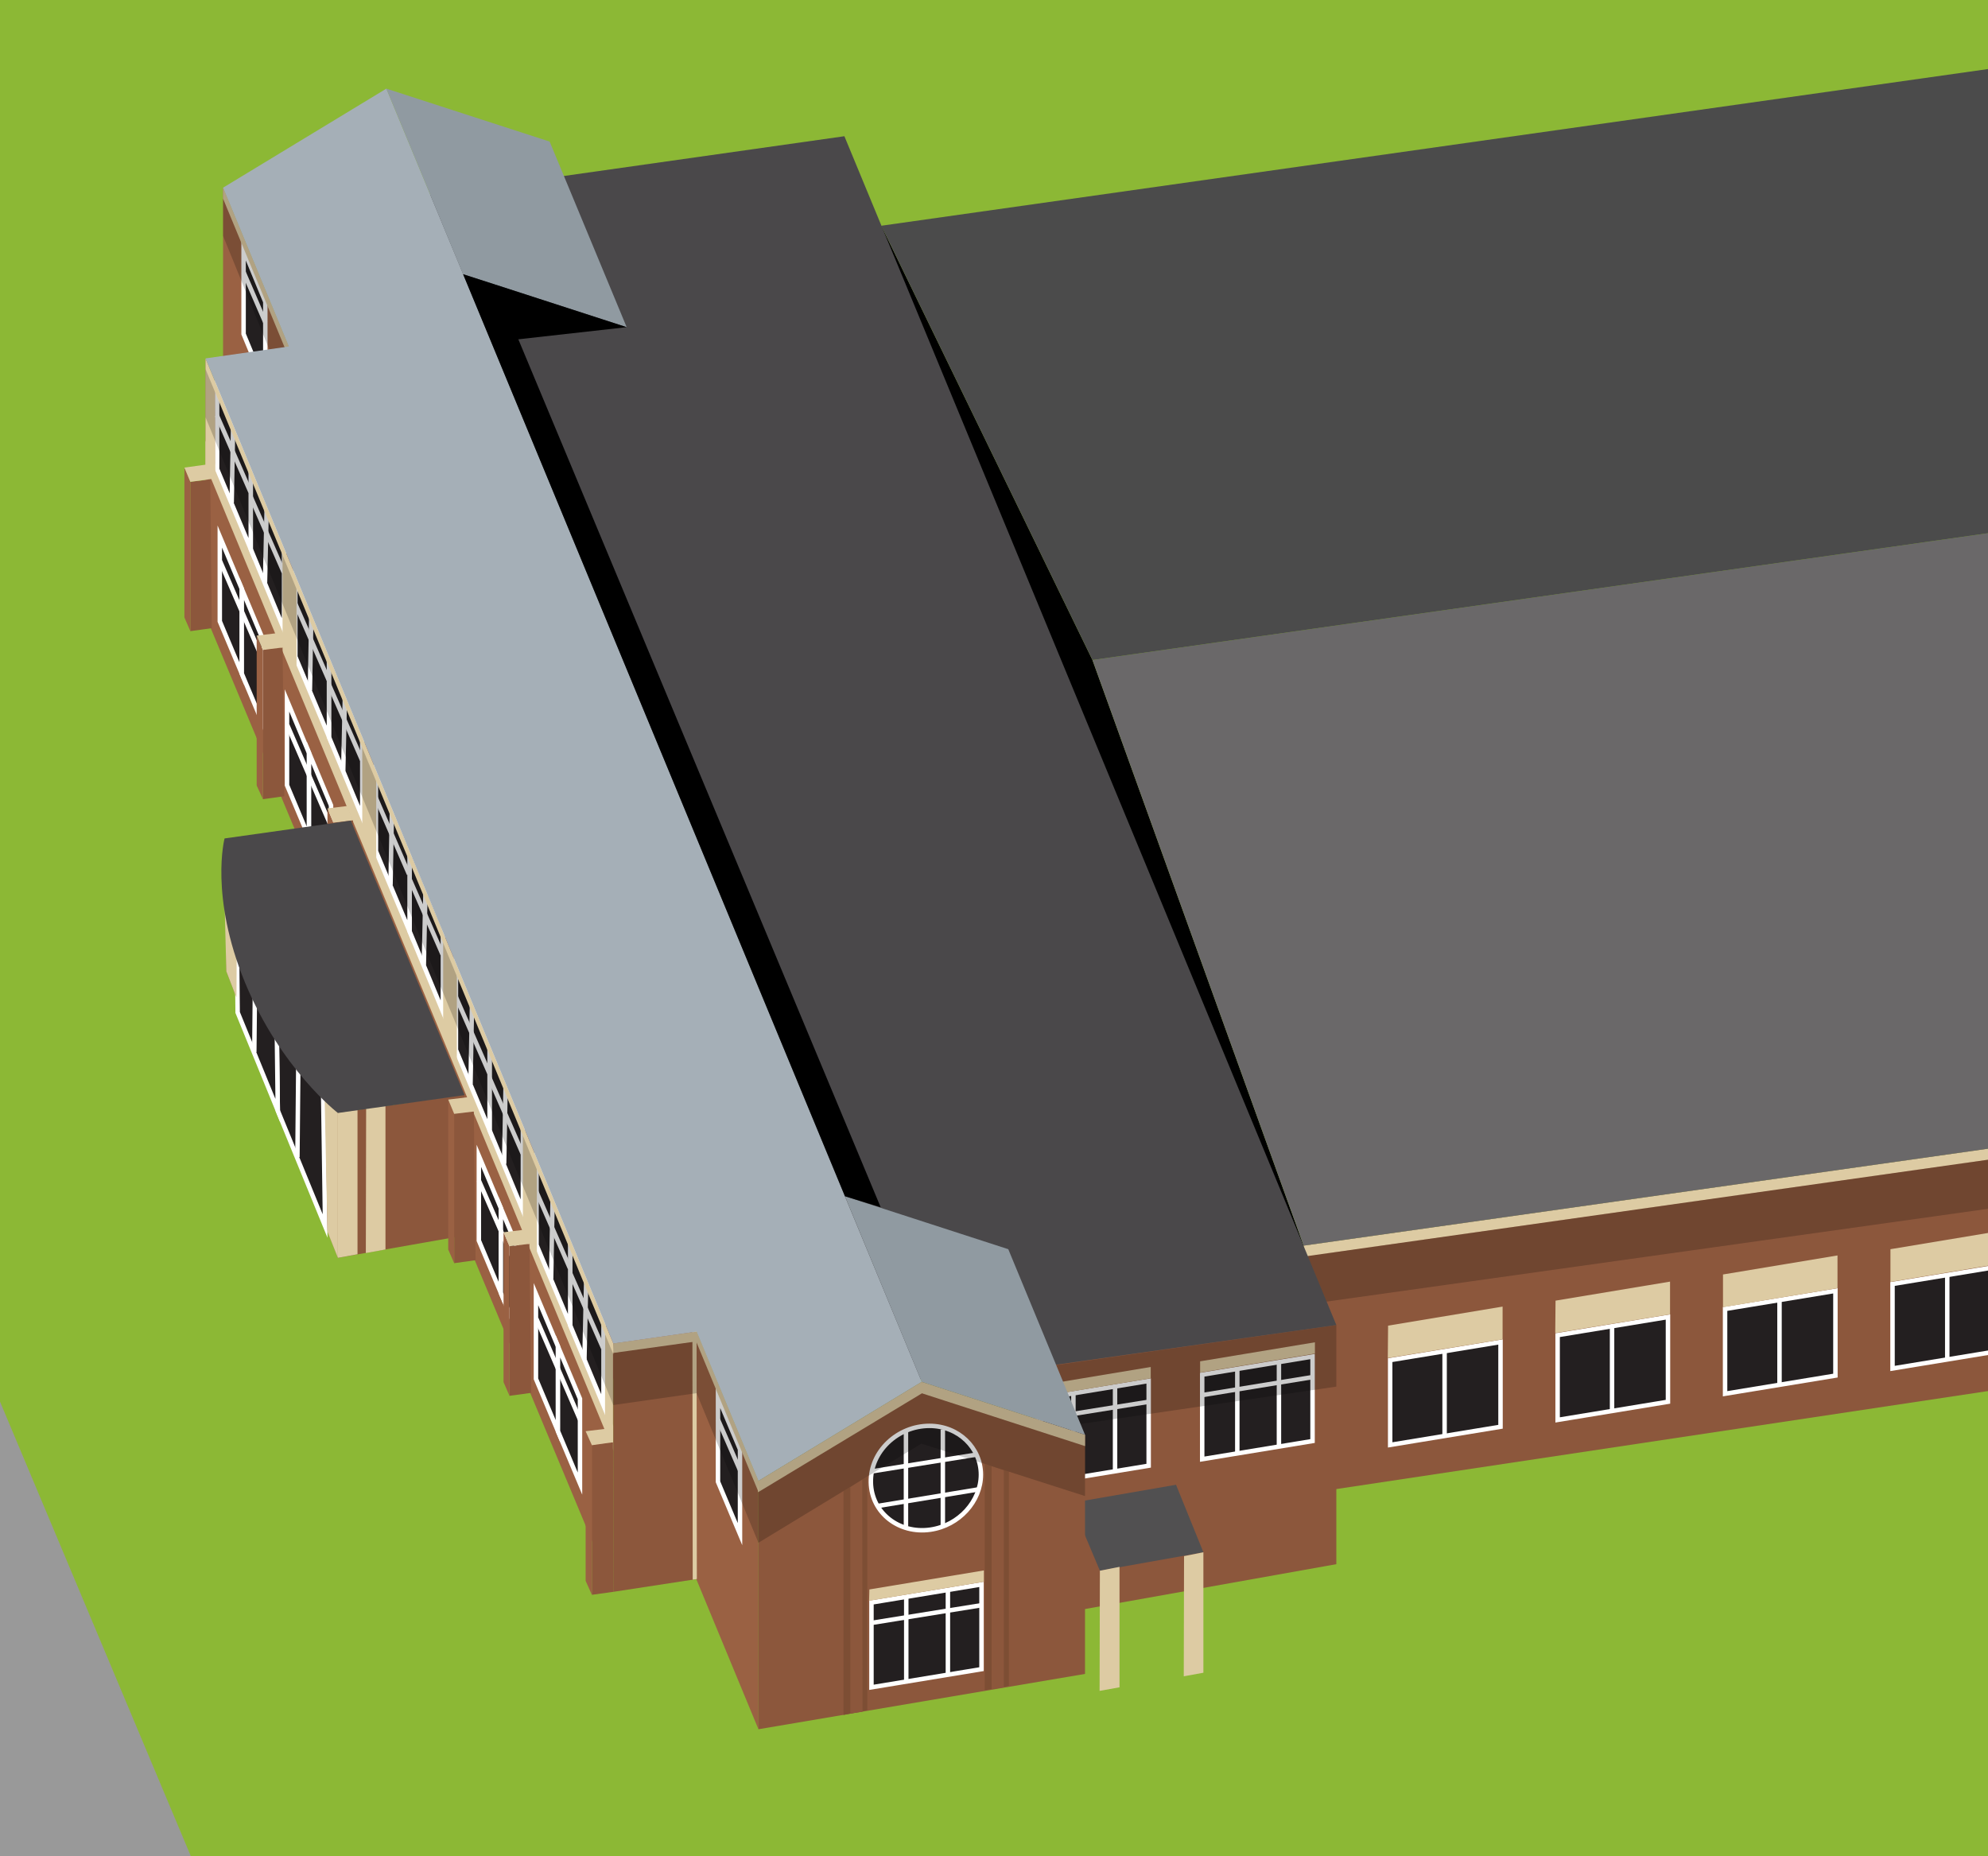 <?xml version="1.0" encoding="UTF-8"?>
<svg id="map" xmlns="http://www.w3.org/2000/svg" viewBox="0 0 66.84 62.41">
  <rect x="0" y="0" width="66.84" height="62.41" fill="#333333" stroke="none"/>
  <defs>
    <style>
      .cls-1 {
        fill: #909aa1;
      }

      .cls-1, .cls-2, .cls-3, .cls-4, .cls-5, .cls-6, .cls-7, .cls-8, .cls-9, .cls-10, .cls-11, .cls-12, .cls-13, .cls-14 {
        stroke-width: 0px;
      }

      .cls-2 {
        fill: #ddcba3;
      }

      .cls-15 {
        fill: #231f20;
        stroke: #fff;
        stroke-miterlimit: 10;
        stroke-width: .15px;
      }

      .cls-3 {
        fill: #a5afb7;
      }

      .cls-4 {
        opacity: .2;
      }

      .cls-4, .cls-9 {
        fill: #000;
      }

      .cls-5 {
        fill: #8cb835;
      }

      .cls-6 {
        fill: #7d4e34;
      }

      .cls-7 {
        fill: #999;
      }

      .cls-8 {
        fill: #515051;
      }

      .cls-10 {
        fill: #6a6869;
      }

      .cls-11 {
        fill: #4b4b4b;
      }

      .cls-12 {
        fill: #4a484a;
      }

      .cls-13 {
        fill: #9a6143;
      }

      .cls-14 {
        fill: #8c573c;
      }
    </style>
  </defs>
  <path class="cls-5" d="M477.75,394.27c28.49-59.5-54.18-238.94-89.6-311.4-35.42-72.46-99.31-161.2-174.79-189.26-90.3-33.58-194.59-32.77-237.48-30.9-42.89,1.87-93.1,4.07-93.1,4.07l-233.81,19.08-24.03,1.96s-56.16,2.4-75.69,30.97c-6.71,9.81-16.38,20.43-28.27,29.83-13.78,10.88-39.39,18.35-39.39,18.35l-29.13-9.37s-11.94-4.07-10.96-.9,18.31,12.58,18.44,15.56c.13,2.98-12.37,14.29-34.96,12.03-9.15-.92-21.33-3.28-33.48-4.18-23.56-1.75-47.15,5.09-59.36,13.57-10.35,7.18-32.9,9.16-32.9,9.16-6.44,38.33,5.76,106.07,11.91,142.45,5.14,30.4,21.38,65.17,46.03,86.84,28.13,24.72,57.57,26.63,91.86,23.23,7.15-.71,23.43-2.2,43.21-.85,13.92.95,48.06,18.99,102.01,9.5,59.09-10.4,97.23-53.48,116.74-56.98,113.83-20.43,169.77-26.66,210.8-11.19,35.96,13.56,71.64,69.79,94.2,112.05,14.69,27.52,19.82,34.68,41.29,57.21,40.42,42.4,156.79,80.32,230.79,87.01,74,6.69,162.07-.18,189.67-57.81Z"/>
  <path class="cls-7" d="M-401.28,288.67c5.6-11.89,6.52-30.33,2.48-49.33-2.11-9.88-.14-16.91,1.63-20.1,7.19-1.63,11.59-6.06,10.58-10.63,2.44-2.48,13.32-11.48,46.58-16.5l265.8-40.14c6.05,4.33,29.04,21.17,44.85,37.69,19.37,20.24,38.15,41.14,55.06,74.15l9-1.66C17.5,228.58-1.55,207.38-21.2,186.85c-14.43-15.08-34.13-30.01-42.89-36.41l99.41-15.01c5.75,3.16,24.7,13.99,30.86,22.56l.58.81c7.37,10.26,17.46,24.32,43.68,34.48,12.09,4.68,24.87,9.9,36.5,17.67,12.27,8.19,22.19,18.61,30.35,31.85,12.37,20.09,25.52,47.31,36.08,69.18,4.86,10.07,9.06,18.76,12.38,25.1,10.49,20.02,16.93,31.68,27.5,38.62,2.61,1.71,5.08,3.01,7.26,4.16,6.37,3.35,11.41,6,16.08,17.14l23.49,56.02,5.06.33-24.09-57.03c-5.02-11.97-10.81-15.02-17.51-18.54-2.19-1.15-4.46-2.34-6.9-3.95-9.91-6.51-16.22-17.94-26.51-37.59-3.31-6.32-7.5-14.99-12.35-25.04-10.58-21.91-23.75-49.19-36.18-69.37-18.17-29.5-41.85-40.5-68.66-50.89-25.05-9.7-34.42-22.76-41.96-33.25l-.59-.82c-5.92-8.24-22.17-17.99-29.76-22.27l29.6-4.47c2.38-.28,4.74-.58,7.03-.93,21.71-3.28,21.85-10.44,20.53-13.59-.19-.44-.56-1.36-1.08-2.62l10.58-1.35,4.96,12.21,7.69-.85-5.02-12.33,55.17-7.91-4.29-10.22-4.23,1.78,2.01,4.78-50.49,7.2-2.54-5.68-7.18,2.04,2.09,4.61-10.53,1.34c-3.88-9.49-10.49-25.68-13.44-32.72-4.06-9.67-22.65-10.64-28.9-9.7-6.25.94-24.67,3.73-34.21,5.17-4.56.69-7.68-1.29-9.86-3.94L-9.26,25.07c-1.83-10.9.05-28.92,18.8-33.07l8.13-1.23c21.55-3.25,53.86-.4,78.58,6.95,3.66,1.09,9.72,2.86,17.39,5.09,43.04,12.56,143.82,41.96,167.23,52.57,23.33,10.57,48.92,33.04,60.36,44.66,5.15,5.23,11.52,12.58,15.05,23.05,3.87,11.49,3.66,24.41-.66,39.51l9.28.95c9.93-34.75-3.1-53.73-15.57-66.39-3.25-3.3-32.62-32.62-62.79-46.29-24.15-10.94-121.84-39.45-168.79-53.14-7.65-2.23-13.7-4-17.33-5.08-26.97-8.02-61.15-10.98-85.05-7.37l-38.86,5.87-15.49-36.93c-4.51-10.75-21.41-20.64-39.32-23.01-18.29-2.42-34.79-.83-47.7,2.79l-7.15,1.71c-4.76,1.33-13.58,3.75-22.82,6.03l-2.99-7.12c6.41-2.14,9.91-6.68,8.03-11.15l-.39-.92,9.85-1.49-1.46-3.49-9.85,1.49-2.26-5.33,9.85-1.49-1.46-3.49-10.29,1.55c-.96-.83-2.72-2.02-4.83-2.92l-3.2-7.63-5.81.88,2.11,5.03c-2.2-.22-4.51-.18-6.81.16l-.56.08c-7.61,1.15-12.67,5.3-12.57,9.81l-10.18,1.54,1.46,3.49,9.74-1.47,1.99,4.74-9.96,1.5,1.46,3.49,9.96-1.5.39.92c1.78,4.25,7.9,7.18,14.81,7.51l3.39,8.08c-8.25,1.85-15.8,3.25-19.94,3.28-13.81.11-24.45-2.62-38.47-7.39-3.02-1.03-5.78-2.24-8.71-3.52-9.38-4.11-20-8.76-38.76-5.93l-79.93,12.07c-7.79,1.18-14.51,4.52-18.42,9.18-3.18,3.79-4.42,8.21-3.67,12.98l-2.37.36c-3.12.47-5.02,2.38-4.24,4.25l19.56,46.61c.78,1.87,3.97,3.01,7.09,2.54l1.78-.27,1.46,3.48-36.09,5.45c-1.61-1.43-4.26-2.16-6.97-1.75-2.3.35-4.12,1.44-5,3-.11.19-.2.39-.27.59l-52.16,7.88-9.22-21.97-55.55,8.39,25.96,61.87-41.3,6.24c-3.89.59-12.97-.99-18.54-2.36-.07-.74-.26-1.48-.57-2.23-2.69-6.41-13.56-10.31-24.24-8.69-10.68,1.61-17.18,8.14-14.49,14.54,2.69,6.41,13.56,10.31,24.24,8.69,6.12-.92,10.86-3.46,13.29-6.66,3.8.87,10.63,2.24,16.75,2.45.12,2.96.62,7.58,2.4,11.83.61,1.44,1.44,3.09,2.33,4.84,2.97,5.84,7.03,13.85,4.16,18.7-.33.56-.69,1.16-1.07,1.78-2.84,4.71-6.56,10.87-8.18,17.93-3.61.11-10.13.72-19.77,3.18-5.57,1.42-13.81,3.16-22.52,5.01-15.07,3.19-32.15,6.81-42.13,10.13-3.92,1.3-7.58,2.55-11.13,3.77-10.4,3.56-19.39,6.64-27.58,8.34-10.89,2.26-18.03,3.18-18.21,3.2l2.2,4.58c.18-.02,5.89-.99,16.94-3.29,8.47-1.76,17.58-4.88,28.13-8.49,3.54-1.21,7.19-2.46,11.09-3.76,9.74-3.23,26.68-6.82,41.63-9.99,8.76-1.86,17.04-3.61,22.71-5.05,8.55-2.18,14.48-2.83,17.92-3-.25,3.27.02,6.69,1.09,10.22,3.29,10.84,10.51,26.31,13.98,33.74.89,1.9,1.59,3.4,1.86,4.04.63,1.49,2.09,4.99,6.91,7.45,5.45,2.78,13.31,3.42,23.38,1.9l65-9.82,3.39,8.09c1.59,3.8,6.64,6.54,12.63,7.32-1.56,3.92-3.06,10.68-1,20.31,3.89,18.28,3.07,35.87-2.2,47.07l9.06,1.54ZM-174.6-72.95l-4.36-10.4c-.97-2.32,1.38-4.67,5.24-5.26l.56-.08c3.86-.58,7.79.83,8.76,3.14l4.36,10.4c.97,2.32-1.38,4.67-5.24,5.26l-.56.08c-3.86.58-7.79-.83-8.76-3.14ZM-132.92,71.68l-22.32,25.63-11.92,1.8-40.07-16.21,74.3-11.22ZM-215.65,84.17l10.69,25.49,4.23-1.78-8.8-20.97,41.81,16.91,14.83-2.24,23.94-27.5,9.5,22.65,4.23-1.78-10.25-24.42,22.95-3.47,24.05,57.32-58.93,8.9-6.62-15.78-16.79,2.54,6.62,15.78-57.52,8.69-24.05-57.32,20.1-3.04ZM-67.68,140.83c-.82-1.97-4.39-10.47-6.14-14.64l.93-.39-24.93-59.42L-8.13,52.83l32.88,78.37-85.77,12.95c-2.79-.73-6.05-1.87-6.66-3.32ZM-186.05,73.39l-20.46-48.76L-31.07-1.87-10.62,46.9l-175.43,26.49ZM-235.98,23.25c-1.66-3.96-11.54-27.51-12.22-29.13-.75-1.78-.42-4.76,5.83-5.71,6.25-.94,30.1-4.55,30.1-4.55l2.9,6.91,9.7-1.47s.24-1.09,1.64-1.93c1.4-.84,4.28-.65,4.28-.65l2.98,7.1s1.56.39,2.39,2.37c.83,1.97,2.53,6.02,2.53,6.02l-1.64.25,1.12,2.66,1.97-.3,1.78,4.24-22.37,3.38,2.41,5.75-33.39,5.04ZM-356.71-46.12c2.58-3.07,6.62-5.22,11.54-5.96l31.41-4.62,9.04,21.55,4.23-1.78-8.59-20.48,40.16-6.19c14.12-2.13,21.24.99,30.26,4.94,3.03,1.33,6.17,2.7,9.69,3.9,15.33,5.21,32.25,10.42,47.55,10.89,8.84.28,21.6-.73,34.32-3.02l-.03.07c1.37.53,2.75,1.05,4.12,1.58,2.61,1,5.21,2,7.82,3,2.52.97,5,2.01,7.48,3.06,1.35.57,2.53,1.52,3.75,2.34l3.68,2.48c1.01.68,2.01,1.36,3.02,2.03l4.5-2.67-11.38-7.49,26.99-4.01.67-3.07-30,4.47c-1.32.2-2.78.15-4.02-.34-2.74-1.08-5.48-2.1-8.25-3.1-.03-.01-.07-.02-.1-.04,5.74-1.3,11.29-2.88,16.26-4.72l8.92-2.5c1.37-.38,2.68-.81,3.94-1.24,2.61-.64,5.46-1.27,7.49-1.53,1.31-.17,2.5-.28,3.59-.34l-.04.38c14.1,1.36,25.33,5.31,28.81,8.36.33.44,1.1,2.1,1.66,3.62l4.3-1.6c-.72-1.94-1.8-4.46-2.86-5.4-2.71-2.42-7.99-4.72-14.55-6.51.06-.12.11-.23.16-.33.57-1.14,3.25-.6,4.4-.35,1.15.25,5.84,1.43,6.21,1.06.12-.12.27-.36.42-.65,10.06,3.48,18.57,9.66,21.25,16.05L-33.37-7.34-79.17-.43c-.94-1.96-1.99-4.35-2.2-5.46-.46-2.34-2.22-10.57-2.3-10.92l-4.49.96c.02.09,1.83,8.54,2.28,10.84.27,1.38,1.16,3.51,1.97,5.29l-6.15.93-5.62-13.39c-1.48-3.54-7.58-3.75-10.13-3.67l.13,4.59c2.41-.07,5.18.39,5.8.95l5.13,12.23-44.28,6.65-2.47-6.02-4.95.9-33.52,4.91-12.83-30.59-4.77.72-1.37-3.26-66.4,10.13,16.69,39.79-22.83,3.45c-1-2-6.26-11.09-20.53-14.52-13.28-3.19-20.08-1.17-28.31-2.44-7.61-1.18-15.92-3.56-21.2-4.41l-2.9-6.84c7.82-1.18,41.95-6.4,41.95-6.4l-3.34-4.13s-34.73,5.29-40.45,6.16l-3.9-9.5c7.82-1.18,39.94-6.04,39.94-6.04l-1.87-4.41s-34.19,5.22-39.91,6.08l-6.21-14.68c-2.75-6.55-.72-11.02,1.46-13.62ZM-392.52,29.92c1.4-.21,2.57.16,3.07.49-.27.18-.75.39-1.44.5-1.41.21-2.59-.17-3.08-.49.27-.18.75-.4,1.45-.5ZM-462.7,19.95l16.38,39.05-46.19,6.98-16.38-39.05,46.19-6.98ZM-451.15,79.36l-5.91-14.09,12.57-1.9,5.91,14.09-12.57,1.9ZM-490.68,70.34l14.11-2.13,5.91,14.09-14.11,2.13-5.91-14.09ZM-566.64,95.86c-5.65.85-11.39-1.21-12.81-4.6-1.42-3.39,2.02-6.84,7.66-7.69,5.65-.85,11.39,1.21,12.81,4.6s-2.02,6.84-7.66,7.69ZM-425.45,198.87h0l-65,9.82c-15.67,2.37-17.67-2.41-18.86-5.26-.3-.72-.98-2.17-1.92-4.19-3.43-7.35-10.57-22.64-13.78-33.23-2.59-8.55.21-16.66,3.6-23.22,4.26-.47,8.57-1.69,9.08-3.09.09-.24.24-.68.42-1.26l40.67-.67,61.17-9.45-.69-4.54-60.86,9.41-38.89.64c.82-2.88,1.6-5.93,1.6-7.1,0-2.24-2.97-3.19-4.67-3.35-.96-.09-1.82-.51-2.5-1.1-1.1-3.5-2.88-7-4.48-10.16-.85-1.68-1.65-3.26-2.2-4.57-1.7-4.05-2.07-8.64-2.13-11.25l96.12-14.52-2.3-5.48-2.81.42-14.91-35.54,51.37-7.76c1.3,1.31,3.42,2.1,5.72,2.1.5,0,1-.04,1.51-.11,2.3-.35,4.12-1.44,5-3,.16-.29.29-.59.38-.89l36.51-5.51,4.62,11.01,13.83-2.09,14.91-2.25,9.98,23.78,3.3,2.86,1.38,3.29-5.04.76,1.92,4.57-8.11,1.23,2.24,5.34,15.13-2.29c9.93-1.5,7.83-6.51,6.94-8.64l-4.47-10.66,3-.45-2.65-6.32,6.31-.99,3.65-9.19c.1-.04.2-.07.3-.11l69.91-10.56,9.79,23.35-30.79,4.69,2.1,5,30.79-4.69,8.57,20.42-47.36,7.23-2.33-5.55-7.46,1.13,2.33,5.55-74.25,11.14-2.03-4.83-2.63.4-7.53-17.96-4.93.75-4.14-22.64-39.39,5.54,1.1,5.73-8.52,2.64-4.09,22.61,23.52-3.55,5.75,13.72,11.02-1.66,1.61,3.84-43.42,6.56-1.49-3.55-12.83,1.94,1.15,2.73-4.22.64,6.07,14.47.5-.07.51,3.36,32.89-4.97-.69-4.54-25.79,3.89-2.73-6.5,9.15-1.38-.04-.09,18.55-2.8,2.8,6.68,4.23-1.78-2.35-5.61,41.15-6.21,2.8,6.68,4.23-1.78-2.35-5.61,48.75-7.36,2.32,5.54-46.35,7,.69,4.54,24.55-3.73,9.79,22.73,7.32-1.09-1-4.48-3.47.5-7.96-18.37,18.27-2.73,1.95,4.66,9.43-1.42-6.11-14.56,23.32-3.52,24.05,57.32-22.02,3.27-4.32-10.11-11.81,1.72,4.44,10.25-98.8,14.87-3.68-3.78-1.49-3.55-16.88,2.55,1.49,3.55,7.29-1.1c2.7.52,8.74,2.08,10.27,5.72,1.28,3.04.45,5.42-.86,7.19-4.44,2.68-10.6,5.23-17.59,6.29l-25.89,3.91s-8.42,1.1-16.29,2.29l-.56.08c-8.89,1.34-11.85,5.13-12.35,10.47ZM-401.32,214.11l-.56.08c-3.86.58-7.79-.83-8.76-3.14l-5.18-11.68c-.97-2.32,1.38-4.67,5.24-5.26h0c3.86-.58,8.35.74,9.32,3.06l5.18,11.68c.97,2.32-1.38,4.67-5.24,5.26ZM-389.44,201.55l-4.7-11.2,24.47-3.7c6.44-.97,13.06-3.29,18.62-6.53,2.59-1.5,4.77-3.1,6.43-4.68,1.4,3.35,2.71,6.46,3.11,7.42.52,1.23-1.2,2.83-2.96,4.09-24.85,3.98-38.17,10.12-44.98,14.58Z"/>
  <g>
    <g>
      <polygon class="cls-14" points="43.83 50.23 113.25 39.79 113.25 32.05 43.83 41.88 43.83 50.23"/>
      <g>
        <polygon class="cls-15" points="50.45 47.97 46.74 48.58 46.74 45.73 50.45 45.12 50.45 47.97"/>
        <polygon class="cls-2" points="46.66 45.66 50.52 45.03 50.52 43.93 46.67 44.57 46.66 45.66"/>
        <line class="cls-15" x1="48.57" y1="45.44" x2="48.57" y2="48.27"/>
      </g>
      <g>
        <polygon class="cls-15" points="56.08 47.13 52.37 47.74 52.37 44.89 56.08 44.28 56.08 47.13"/>
        <polygon class="cls-2" points="52.29 44.82 56.15 44.19 56.15 43.09 52.3 43.73 52.29 44.82"/>
        <line class="cls-15" x1="54.2" y1="44.6" x2="54.2" y2="47.42"/>
      </g>
      <g>
        <polygon class="cls-15" points="61.71 46.25 58 46.86 58 44.01 61.71 43.4 61.71 46.25"/>
        <polygon class="cls-2" points="57.93 43.95 61.78 43.31 61.78 42.21 57.93 42.85 57.93 43.95"/>
        <line class="cls-15" x1="59.83" y1="43.72" x2="59.83" y2="46.55"/>
      </g>
      <g>
        <polygon class="cls-15" points="67.34 45.4 63.63 46.01 63.63 43.17 67.34 42.56 67.34 45.4"/>
        <polygon class="cls-2" points="63.56 43.1 67.41 42.46 67.41 41.36 63.56 42 63.56 43.1"/>
        <line class="cls-15" x1="65.47" y1="42.87" x2="65.47" y2="45.7"/>
      </g>
      <polygon class="cls-2" points="43.83 42.25 113.25 32.42 113.25 32.05 43.83 41.88 43.83 42.25"/>
      <polygon class="cls-4" points="43.83 42.25 43.83 43.87 113.26 34.13 113.25 32.42 43.83 42.25"/>
    </g>
    <polygon class="cls-9" points="29.63 7.59 29.17 10.18 42.18 42.12 43.83 41.88 36.73 22.19 29.63 7.59"/>
    <polygon class="cls-13" points="7.5 14.66 25.5 58.14 25.5 49.79 7.5 6.31 7.5 14.66"/>
    <g>
      <polygon class="cls-15" points="24.88 51.58 24.14 49.82 24.14 46.97 24.88 48.73 24.88 51.58"/>
      <line class="cls-15" x1="24.88" y1="49.43" x2="24.14" y2="47.73"/>
    </g>
    <polygon class="cls-14" points="35.46 54.28 44.93 52.59 44.93 44.55 34.78 45.17 35.46 54.28"/>
    <polygon class="cls-13" points="6.91 20.7 20.62 53.52 20.62 45.17 6.91 12.05 6.91 20.7"/>
    <polygon class="cls-2" points="6.91 15.64 20.62 48.77 20.62 47.94 6.91 14.82 6.91 15.64"/>
    <polygon class="cls-14" points="20.62 53.52 23.43 53.09 23.42 44.77 20.62 45.17 20.62 53.52"/>
    <polygon class="cls-14" points="11.36 42.29 15.61 41.54 15.61 36.81 11.36 37.41 11.36 42.29"/>
    <polygon class="cls-2" points="11.36 42.29 12.02 42.17 12.02 37.29 11.36 37.41 11.36 42.29"/>
    <polygon class="cls-2" points="12.3 42.13 12.96 42.01 12.96 37.13 12.31 37.26 12.3 42.13"/>
    <g>
      <polygon class="cls-15" points="20.29 47.25 19.17 44.56 19.17 41.71 20.29 44.41 20.29 47.25"/>
      <line class="cls-15" x1="19.71" y1="43" x2="19.65" y2="45.69"/>
      <line class="cls-15" x1="20.28" y1="45.33" x2="19.15" y2="42.76"/>
    </g>
    <g>
      <polygon class="cls-15" points="19.17 44.55 18.04 41.86 18.04 39.01 19.17 41.71 19.17 44.55"/>
      <line class="cls-15" x1="18.58" y1="40.3" x2="18.53" y2="42.99"/>
      <line class="cls-15" x1="19.16" y1="42.64" x2="18.03" y2="40.06"/>
    </g>
    <g>
      <polygon class="cls-15" points="17.58 40.7 16.46 38 16.46 35.15 17.58 37.85 17.58 40.7"/>
      <line class="cls-15" x1="17" y1="36.44" x2="16.95" y2="39.13"/>
      <line class="cls-15" x1="17.57" y1="38.78" x2="16.44" y2="36.2"/>
    </g>
    <g>
      <polygon class="cls-15" points="16.46 38 15.33 35.3 15.33 32.46 16.46 35.15 16.46 38"/>
      <line class="cls-15" x1="15.87" y1="33.74" x2="15.82" y2="36.44"/>
      <line class="cls-15" x1="16.45" y1="36.08" x2="15.32" y2="33.5"/>
    </g>
    <g>
      <polygon class="cls-15" points="14.89 34.01 13.77 31.31 13.77 28.46 14.89 31.16 14.89 34.01"/>
      <line class="cls-15" x1="14.31" y1="29.75" x2="14.25" y2="32.44"/>
      <line class="cls-15" x1="14.88" y1="32.09" x2="13.75" y2="29.51"/>
    </g>
    <g>
      <polygon class="cls-15" points="13.77 31.31 12.64 28.62 12.64 25.77 13.77 28.46 13.77 31.31"/>
      <line class="cls-15" x1="13.18" y1="27.05" x2="13.13" y2="29.75"/>
      <line class="cls-15" x1="13.75" y1="29.39" x2="12.63" y2="26.81"/>
    </g>
    <g>
      <polygon class="cls-15" points="12.18 27.47 11.06 24.78 11.06 21.93 12.18 24.63 12.18 27.47"/>
      <line class="cls-15" x1="11.6" y1="23.22" x2="11.54" y2="25.91"/>
      <line class="cls-15" x1="12.17" y1="25.55" x2="11.04" y2="22.97"/>
    </g>
    <g>
      <polygon class="cls-15" points="11.06 24.77 9.93 22.08 9.93 19.23 11.06 21.93 11.06 24.77"/>
      <line class="cls-15" x1="10.47" y1="20.52" x2="10.42" y2="23.21"/>
      <line class="cls-15" x1="11.05" y1="22.86" x2="9.92" y2="20.28"/>
    </g>
    <g>
      <polygon class="cls-15" points="9.55 21.16 8.43 18.46 8.43 15.62 9.55 18.31 9.55 21.16"/>
      <line class="cls-15" x1="8.97" y1="16.9" x2="8.91" y2="19.59"/>
      <line class="cls-15" x1="9.54" y1="19.24" x2="8.41" y2="16.66"/>
    </g>
    <g>
      <polygon class="cls-15" points="8.43 18.46 7.3 15.77 7.3 12.92 8.43 15.62 8.43 18.46"/>
      <line class="cls-15" x1="7.84" y1="14.2" x2="7.79" y2="16.9"/>
      <line class="cls-15" x1="8.42" y1="16.54" x2="7.29" y2="13.96"/>
    </g>
    <polygon class="cls-14" points="19.9 53.62 20.62 53.52 20.61 48.49 19.9 48.59 19.9 53.62"/>
    <polygon class="cls-13" points="19.69 53.15 19.9 53.62 19.9 48.59 19.69 48.12 19.69 53.15"/>
    <polygon class="cls-2" points="20.61 48.49 19.9 48.59 19.69 48.12 20.36 48.04 20.61 48.49"/>
    <polygon class="cls-14" points="15.27 42.47 15.99 42.37 15.93 37.37 15.27 37.45 15.27 42.47"/>
    <polygon class="cls-13" points="15.07 42.01 15.27 42.47 15.27 37.45 15.07 36.97 15.07 42.01"/>
    <polygon class="cls-2" points="15.93 37.37 15.27 37.45 15.07 36.97 15.73 36.89 15.93 37.37"/>
    <polygon class="cls-14" points="11.21 32.68 11.93 32.58 11.87 27.58 11.21 27.66 11.21 32.68"/>
    <polygon class="cls-14" points="6.4 21.22 7.12 21.12 7.07 16.12 6.4 16.2 6.4 21.22"/>
    <polygon class="cls-13" points="6.2 20.76 6.4 21.22 6.4 16.2 6.2 15.72 6.2 20.76"/>
    <polygon class="cls-2" points="7.14 16.1 6.4 16.2 6.2 15.72 6.94 15.62 7.14 16.1"/>
    <polygon class="cls-2" points="18.05 42.22 17.58 41.24 17.58 38.09 18.05 39.21 18.05 42.22"/>
    <polygon class="cls-2" points="20.61 48.49 20.34 47.81 20.35 44.74 20.61 45.48 20.61 48.49"/>
    <polygon class="cls-2" points="12.65 29.08 12.18 28.1 12.18 24.95 12.65 26.07 12.65 29.08"/>
    <polygon class="cls-2" points="15.36 35.63 14.9 34.66 14.9 31.51 15.36 32.62 15.36 35.63"/>
    <polygon class="cls-2" points="9.97 22.69 9.5 21.71 9.5 18.56 9.97 19.68 9.97 22.69"/>
    <polygon class="cls-2" points="7.24 16 6.91 15.64 6.91 12.41 7.22 12.87 7.24 16"/>
    <polygon class="cls-2" points="6.91 12.41 20.62 45.53 20.62 45.17 6.91 12.05 6.91 12.41"/>
    <polygon class="cls-4" points="6.91 12.41 6.91 14.03 20.62 47.24 20.62 45.53 6.91 12.41"/>
    <polygon class="cls-13" points="7.61 32.66 11.36 42.29 11.36 33.94 9.34 28.89 8.5 28.72 7.61 29.1 7.61 32.66"/>
    <g>
      <polygon class="cls-15" points="10.93 41.22 9.34 37.34 9.27 32.14 10.85 35.72 10.93 41.22"/>
      <line class="cls-15" x1="10.03" y1="35.73" x2="10" y2="38.9"/>
    </g>
    <g>
      <polygon class="cls-15" points="9.34 37.34 7.99 34.04 7.96 31.05 9.3 34.09 9.34 37.34"/>
      <line class="cls-15" x1="8.58" y1="32.44" x2="8.55" y2="35.37"/>
    </g>
    <polygon class="cls-2" points="11.01 41.41 11.36 42.29 11.36 37.41 10.9 36.24 11.01 41.41"/>
    <polygon class="cls-2" points="7.61 32.66 7.95 33.54 7.97 29.94 7.51 28.76 7.61 32.66"/>
    <g>
      <polygon class="cls-15" points="18.76 48.12 18.02 46.36 18.02 43.51 18.76 45.27 18.76 48.12"/>
      <g>
        <polygon class="cls-15" points="19.5 49.88 18.76 48.12 18.76 45.27 19.5 47.03 19.5 49.88"/>
        <line class="cls-15" x1="19.5" y1="47.73" x2="18.03" y2="44.33"/>
      </g>
    </g>
    <g>
      <polygon class="cls-15" points="10.39 28.16 9.65 26.4 9.65 23.55 10.39 25.32 10.39 28.16"/>
      <g>
        <polygon class="cls-15" points="11.13 29.92 10.39 28.16 10.39 25.31 11.13 27.08 11.13 29.92"/>
        <line class="cls-15" x1="11.13" y1="27.78" x2="9.66" y2="24.38"/>
      </g>
    </g>
    <g>
      <polygon class="cls-15" points="8.13 22.65 7.39 20.89 7.39 18.04 8.13 19.8 8.13 22.65"/>
      <g>
        <polygon class="cls-15" points="8.87 24.41 8.13 22.65 8.13 19.8 8.87 21.57 8.87 24.41"/>
        <line class="cls-15" x1="8.87" y1="22.26" x2="7.4" y2="18.87"/>
      </g>
    </g>
    <g>
      <polygon class="cls-15" points="16.84 43.47 16.1 41.71 16.1 38.86 16.84 40.62 16.84 43.47"/>
      <g>
        <polygon class="cls-15" points="17.58 45.23 16.84 43.47 16.84 40.62 17.58 42.38 17.58 45.23"/>
        <line class="cls-15" x1="17.58" y1="43.08" x2="16.1" y2="39.69"/>
      </g>
    </g>
    <polygon class="cls-14" points="17.13 46.93 17.86 46.83 17.8 41.82 17.13 41.9 17.13 46.93"/>
    <polygon class="cls-13" points="16.93 46.47 17.13 46.93 17.13 41.9 16.93 41.43 16.93 46.47"/>
    <polygon class="cls-2" points="17.8 41.82 17.13 41.9 16.93 41.43 17.6 41.35 17.8 41.82"/>
    <polygon class="cls-13" points="11.01 32.22 11.21 32.68 11.21 27.66 11.01 27.18 11.01 32.22"/>
    <polygon class="cls-2" points="11.87 27.58 11.21 27.66 11.01 27.18 11.67 27.1 11.87 27.58"/>
    <polygon class="cls-14" points="8.84 26.87 9.56 26.77 9.5 21.77 8.84 21.85 8.84 26.87"/>
    <polygon class="cls-13" points="8.63 26.41 8.84 26.87 8.84 21.85 8.63 21.37 8.63 26.41"/>
    <polygon class="cls-2" points="9.5 21.77 8.84 21.85 8.63 21.37 9.3 21.29 9.5 21.77"/>
    <polygon class="cls-2" points="20.61 45.49 23.42 45.1 23.42 44.77 20.62 45.17 20.61 45.49"/>
    <polygon class="cls-2" points="23.29 53.11 23.43 53.09 23.42 44.77 23.28 44.81 23.29 53.11"/>
    <g>
      <polygon class="cls-15" points="38.62 49.28 34.91 49.89 34.91 47.04 38.62 46.43 38.62 49.28"/>
      <polygon class="cls-2" points="34.84 46.98 38.69 46.34 38.69 45.96 34.84 46.6 34.84 46.98"/>
      <line class="cls-15" x1="36.09" y1="46.83" x2="36.09" y2="49.66"/>
      <line class="cls-15" x1="37.49" y1="46.62" x2="37.49" y2="49.45"/>
      <line class="cls-15" x1="38.62" y1="47.13" x2="34.88" y2="47.73"/>
    </g>
    <g>
      <polygon class="cls-15" points="44.13 48.45 40.42 49.06 40.42 46.22 44.13 45.61 44.13 48.45"/>
      <polygon class="cls-2" points="40.35 46.15 44.21 45.51 44.21 45.13 40.35 45.77 40.35 46.15"/>
      <line class="cls-15" x1="41.6" y1="46.01" x2="41.6" y2="48.83"/>
      <line class="cls-15" x1="43" y1="45.8" x2="43" y2="48.62"/>
      <line class="cls-15" x1="44.13" y1="46.3" x2="40.39" y2="46.91"/>
    </g>
    <polygon class="cls-8" points="39.54 49.92 36.02 50.53 36.98 52.81 40.46 52.19 39.54 49.92"/>
    <polygon class="cls-14" points="25.5 58.14 36.48 56.28 36.48 48.24 30.99 46.46 25.5 49.79 25.5 58.14"/>
    <path class="cls-15" d="M32.98,49.58c0,.89-.73,1.71-1.7,1.85-1.05.15-1.98-.56-2-1.59-.02-1.04.9-1.9,1.97-1.9.98,0,1.73.74,1.73,1.64Z"/>
    <line class="cls-15" x1="32.87" y1="50.08" x2="29.53" y2="50.63"/>
    <line class="cls-15" x1="32.87" y1="48.9" x2="29.31" y2="49.47"/>
    <line class="cls-15" x1="30.46" y1="48.1" x2="30.46" y2="51.32"/>
    <line class="cls-15" x1="31.7" y1="48.06" x2="31.7" y2="51.32"/>
    <g>
      <polygon class="cls-15" points="33 56.12 29.3 56.73 29.3 53.88 33 53.27 33 56.12"/>
      <polygon class="cls-2" points="29.22 53.82 33.08 53.18 33.08 52.8 29.23 53.44 29.22 53.82"/>
      <line class="cls-15" x1="30.47" y1="53.67" x2="30.47" y2="56.5"/>
      <line class="cls-15" x1="31.87" y1="53.46" x2="31.87" y2="56.29"/>
      <line class="cls-15" x1="33" y1="53.97" x2="29.27" y2="54.57"/>
    </g>
    <polygon class="cls-2" points="39.8 56.36 40.46 56.24 40.46 52.19 39.81 52.32 39.8 56.36"/>
    <polygon class="cls-2" points="36.97 56.85 37.64 56.73 37.64 52.68 36.98 52.81 36.97 56.85"/>
    <g>
      <polygon class="cls-15" points="8.92 12.99 8.19 11.23 8.19 8.38 8.92 10.15 8.92 12.99"/>
      <line class="cls-15" x1="8.92" y1="10.84" x2="8.19" y2="9.15"/>
    </g>
    <polygon class="cls-2" points="7.5 6.68 25.5 50.16 25.5 49.79 7.5 6.31 7.5 6.68"/>
    <polygon class="cls-4" points="23.42 44.77 23.42 46.84 25.5 51.87 25.5 49.79 23.42 44.77"/>
    <polygon class="cls-4" points="20.62 45.17 20.62 47.24 23.42 46.84 23.42 44.77 20.62 45.17"/>
    <polygon class="cls-4" points="7.5 6.31 7.5 7.93 9.71 13.36 9.71 11.65 7.5 6.31"/>
    <polygon class="cls-2" points="25.49 50.17 30.99 46.85 30.99 46.46 25.5 49.79 25.49 50.17"/>
    <polygon class="cls-2" points="30.98 46.84 36.48 48.62 36.48 48.24 30.99 46.46 30.98 46.84"/>
    <polygon class="cls-4" points="34.64 46.02 35.89 47.94 44.93 46.62 44.93 44.55 34.64 46.02"/>
    <g>
      <polygon class="cls-12" points="29.34 46.76 30.56 46.58 30.98 46.35 31.29 46.48 44.93 44.55 28.39 4.58 12.8 6.79 29.34 46.76"/>
      <polygon class="cls-3" points="7.5 6.31 9.71 11.65 6.91 12.05 20.62 45.17 23.42 44.77 25.5 49.79 30.99 46.46 12.99 2.98 7.5 6.31"/>
      <polygon class="cls-1" points="21.07 11 15.57 9.22 12.99 2.98 18.48 4.76 21.07 11"/>
      <polygon class="cls-1" points="36.48 48.24 30.99 46.46 28.41 40.22 33.9 42 36.48 48.24"/>
      <polygon class="cls-10" points="43.83 41.88 113.25 32.05 106.16 12.36 36.73 22.19 43.83 41.88"/>
      <polygon class="cls-11" points="36.73 22.19 106.16 12.36 99.06 -2.24 29.63 7.59 36.73 22.19"/>
      <path class="cls-12" d="M11.8,27.59l-4.25.6s-.51,1.94.69,4.85c1.2,2.9,3.12,4.38,3.12,4.38l4.26-.6-3.82-9.22Z"/>
    </g>
    <polygon class="cls-9" points="15.57 9.22 28.41 40.22 29.61 40.59 16.66 9.57 15.57 9.22"/>
    <polygon class="cls-9" points="21.07 11 17.05 11.45 16.66 9.57 21.07 11"/>
    <polygon class="cls-6" points="29.16 49.65 29.16 57.5 28.36 57.66 28.36 50.13 29.16 49.65"/>
    <polygon class="cls-14" points="28.99 49.73 29 57.55 28.59 57.61 28.59 50 28.99 49.73"/>
    <polygon class="cls-6" points="33.92 49.48 33.92 56.68 33.11 56.83 33.11 49.22 33.92 49.48"/>
    <polygon class="cls-14" points="33.75 49.43 33.75 56.73 33.34 56.79 33.34 49.29 33.75 49.43"/>
    <polygon class="cls-4" points="25.5 49.79 25.5 51.87 30.99 48.53 30.99 46.46 25.5 49.79"/>
    <polygon class="cls-4" points="30.99 46.46 30.99 48.54 36.48 50.3 36.48 48.24 30.99 46.46"/>
  </g>
</svg>